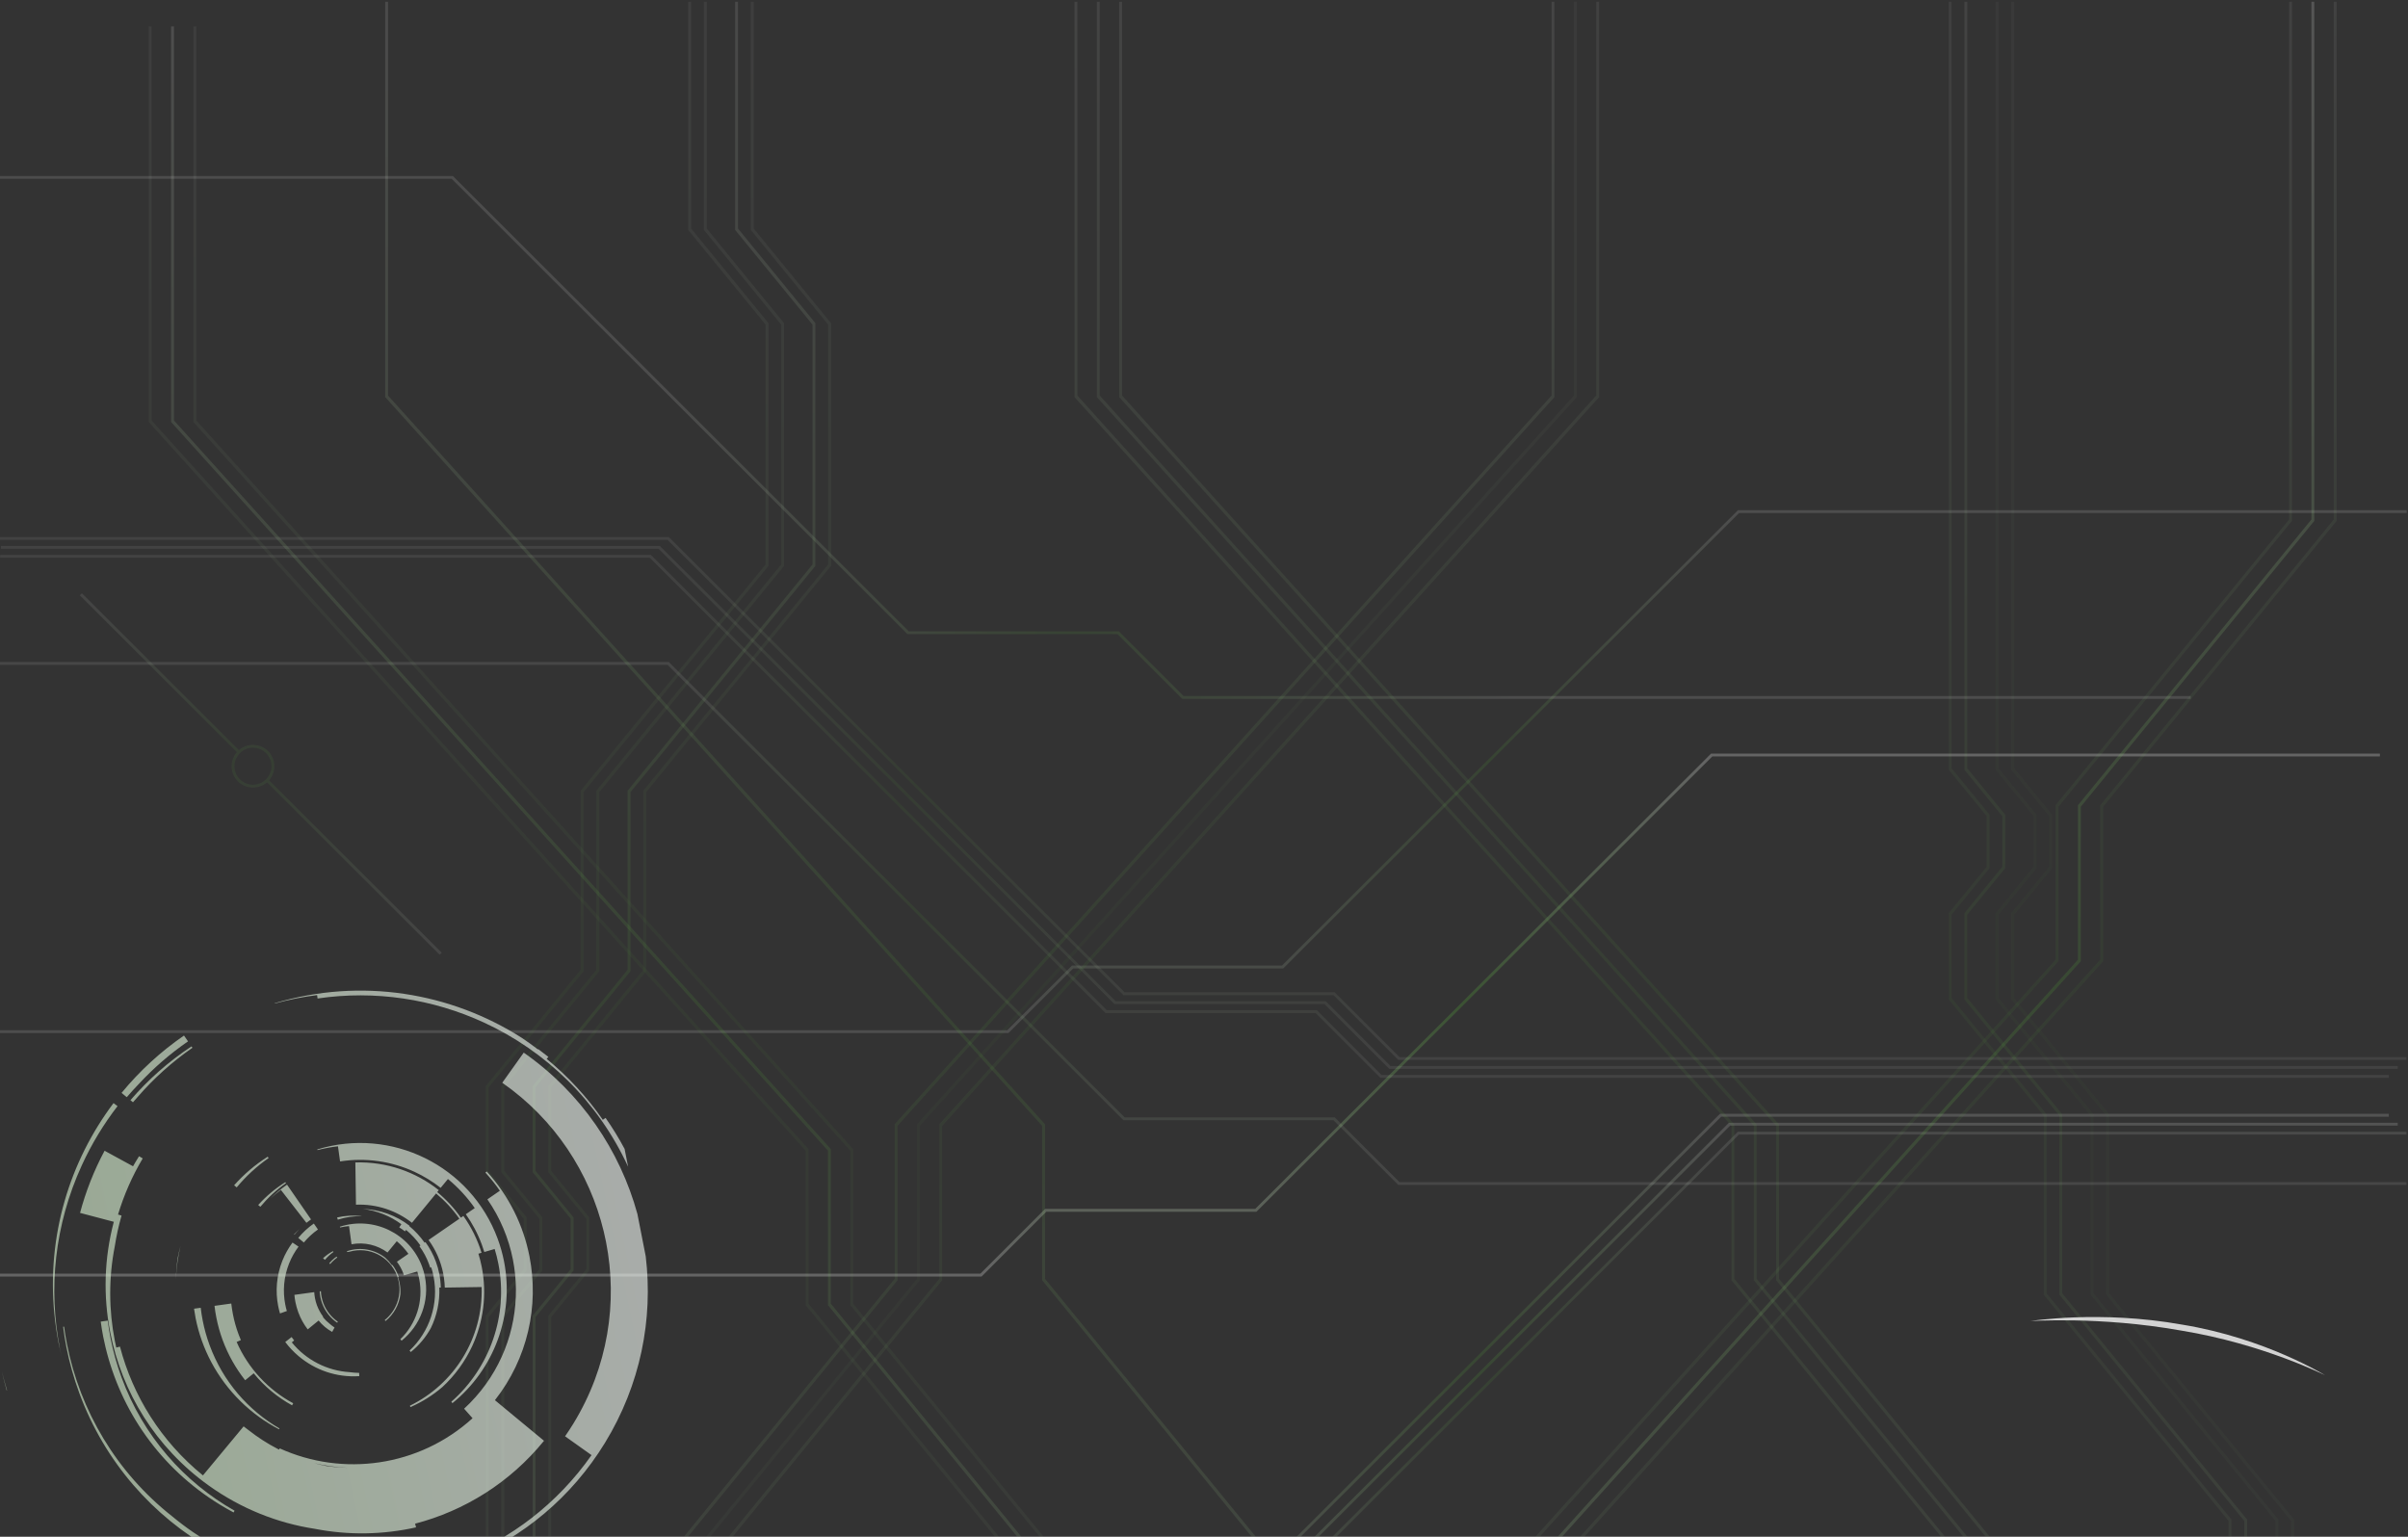 <svg width="1327" height="847" viewBox="0 0 1327 847" fill="none" xmlns="http://www.w3.org/2000/svg">
<rect x="0" y="0" width="1327" height="847" fill="#333333" stroke="none"/>
<g clip-path="url(#clip0_2_23)">
<g opacity="0.26">
<path opacity="0.41" d="M1326.28 623.756L958.021 623.756L957.708 623.756L957.484 623.98L706.276 874.964L706.814 874.74L591.064 874.74L590.751 874.74L590.527 874.964L554.826 910.62L555.363 910.396L6.09666e-05 910.396L6.10352e-05 911.964L555.363 911.964L555.721 911.964L555.945 911.74L591.647 876.084L591.064 876.308L706.814 876.308L707.172 876.308L707.396 876.084L958.559 625.1L958.021 625.324L1326.28 625.324L1326.28 623.756Z" fill="url(#paint0_linear_2_23)"/>
<path opacity="0.6" d="M1321.35 618.829L953.094 618.829L952.781 618.829L952.557 619.053L701.349 870.036L701.886 869.812L586.182 869.812L585.823 869.812L585.6 870.036L549.898 905.693L550.436 905.469L6.09666e-05 905.469L6.10352e-05 907.037L550.436 907.037L550.794 907.037L551.018 906.813L586.719 871.156L586.182 871.38L701.886 871.38L702.245 871.38L702.469 871.156L953.676 620.172L953.094 620.396L1321.35 620.396L1321.35 618.829Z" fill="url(#paint1_linear_2_23)"/>
<path opacity="0.6" d="M1316.42 613.901L948.167 613.901L947.853 613.901L947.629 614.125L696.421 865.109L696.959 864.885L581.254 864.885L580.896 864.885L580.672 865.109L544.971 900.766L545.508 900.542L6.09666e-05 900.542L6.10352e-05 902.11L545.508 902.11L545.867 902.11L546.091 901.886L581.792 866.229L581.254 866.453L696.959 866.453L697.317 866.453L697.541 866.229L948.749 615.245L948.167 615.514L1316.42 615.514L1316.42 613.901Z" fill="url(#paint2_linear_2_23)"/>
</g>
<g opacity="0.6">
<path opacity="0.41" d="M1311.5 415.371L943.239 415.371L942.926 415.371L942.702 415.595L691.494 666.535L692.031 666.311L576.327 666.311L575.969 666.311L575.745 666.535L540.043 702.236L540.581 702.012L6.09666e-05 702.012L6.10352e-05 703.58L540.581 703.58L540.939 703.58L541.163 703.356L576.865 667.654L576.327 667.878L692.031 667.878L692.39 667.878L692.614 667.654L943.822 416.715L943.239 416.939L1311.5 416.939L1311.5 415.371Z" fill="url(#paint3_linear_2_23)"/>
</g>
<path opacity="0.13" d="M1326.28 281.212L958.021 281.212L957.708 281.212L957.484 281.481L706.276 532.42L706.814 532.196L591.064 532.196L590.751 532.196L590.527 532.42L554.826 568.076L555.363 567.852L6.09666e-05 567.852L6.10352e-05 569.42L555.363 569.42L555.721 569.42L555.945 569.196L591.647 533.54L591.064 533.764L706.814 533.764L707.172 533.764L707.396 533.54L958.559 282.556L958.021 282.78L1326.28 282.78L1326.28 281.212Z" fill="url(#paint4_linear_2_23)"/>
<g opacity="0.18">
<path opacity="0.41" d="M0.09 307.417L358.402 307.417L357.819 307.193L609.027 558.132L609.251 558.356L609.565 558.356L725.314 558.356L724.776 558.132L760.478 593.833L760.702 594.057L761.06 594.057L1316.42 594.057L1316.42 592.489L761.06 592.489L761.597 592.713L725.896 557.012L725.672 556.788L725.314 556.788L609.565 556.788L610.147 557.012L358.939 306.073L358.715 305.849L358.402 305.849L0.09 305.849L0.09 307.417Z" fill="url(#paint5_linear_2_23)"/>
<path opacity="0.41" d="M0.493 302.489L363.329 302.489L362.747 302.265L613.955 553.204L614.179 553.428L614.492 553.428L730.242 553.428L729.704 553.204L765.405 588.905L765.629 589.129L765.943 589.129L1321.35 589.129L1321.35 587.561L765.943 587.561L766.525 587.785L730.824 552.084L730.6 551.86L730.242 551.86L614.492 551.86L615.075 552.084L363.867 301.145L363.643 300.921L363.329 300.921L0.493 300.921L0.493 302.489Z" fill="url(#paint6_linear_2_23)"/>
<path opacity="0.41" d="M4.85057e-05 297.562L368.256 297.562L367.674 297.338L618.882 548.277L619.106 548.545L619.419 548.545L735.169 548.545L734.631 548.277L770.332 583.978L770.556 584.202L770.87 584.202L1326.28 584.202L1326.28 582.634L770.87 582.634L771.452 582.858L735.751 547.202L735.527 546.933L735.169 546.933L619.419 546.933L620.002 547.202L368.794 296.218L368.57 295.994L368.256 295.994L4.84372e-05 295.994L4.85057e-05 297.562Z" fill="url(#paint7_linear_2_23)"/>
</g>
<g opacity="0.6">
<path opacity="0.16" d="M4.85057e-05 366.456L368.256 366.456L367.674 366.232L618.882 617.216L619.106 617.44L619.419 617.44L735.169 617.44L734.631 617.216L770.332 652.872L770.556 653.096L770.87 653.096L1326.28 653.096L1326.28 651.528L770.87 651.528L771.452 651.752L735.751 616.096L735.527 615.872L735.169 615.872L619.419 615.872L620.002 616.096L368.794 365.112L368.57 364.888L368.256 364.888L4.84372e-05 364.888L4.85057e-05 366.456Z" fill="url(#paint8_linear_2_23)"/>
</g>
<g opacity="0.6">
<path opacity="0.2" d="M-119 98.568L249.256 98.568L248.674 98.344L499.882 349.283L500.106 349.507L500.419 349.507L616.168 349.507L615.631 349.283L651.332 384.984L651.556 385.208L651.87 385.208L1207.28 385.208L1207.28 383.64L651.87 383.64L652.452 383.864L616.751 348.163L616.527 347.939L616.168 347.939L500.419 347.939L501.002 348.163L249.794 97.224L249.57 97L249.256 97L-119 97L-119 98.568Z" fill="url(#paint9_linear_2_23)"/>
</g>
<g opacity="0.77">
<path opacity="0.15" d="M704.53 1148.61L704.53 862.735L704.53 862.332L704.306 862.018L575.656 704.565L575.88 705.237L575.88 620.082L575.88 619.679L575.611 619.366L213.581 217.738L213.85 218.454L213.85 0.842L212.282 0.842L212.282 218.454L212.282 218.857L212.551 219.171L574.536 620.799L574.312 620.082L574.312 705.237L574.312 705.64L574.536 705.909L703.186 863.407L702.962 862.735L702.962 1148.61L704.53 1148.61Z" fill="url(#paint10_linear_2_23)"/>
</g>
<g opacity="0.2">
<path opacity="0.41" d="M1109.02 1148.61L1109.02 862.735L1109.02 862.332L1108.8 862.018L980.15 704.565L980.374 705.237L980.374 620.082L980.374 619.679L980.105 619.366L618.12 217.738L618.344 218.454L618.344 0.842L616.776 0.842L616.776 218.454L616.776 218.857L617.045 219.171L979.03 620.799L978.806 620.082L978.806 705.237L978.806 705.64L979.03 705.909L1107.68 863.407L1107.46 862.735L1107.46 1148.61L1109.02 1148.61Z" fill="url(#paint11_linear_2_23)"/>
<path opacity="0.41" d="M1096.71 1148.61L1096.71 862.735L1096.71 862.332L1096.48 862.018L967.831 704.565L968.055 705.237L968.055 620.082L968.055 619.679L967.786 619.366L605.801 217.738L606.025 218.454L606.025 0.842L604.458 0.842L604.458 218.454L604.458 218.857L604.726 219.171L966.711 620.799L966.487 620.082L966.487 705.237L966.487 705.64L966.711 705.909L1095.36 863.407L1095.14 862.735L1095.14 1148.61L1096.71 1148.61Z" fill="url(#paint12_linear_2_23)"/>
<path opacity="0.41" d="M1084.43 1148.61L1084.43 862.735L1084.43 862.332L1084.16 862.018L955.513 704.565L955.737 705.237L955.737 620.082L955.737 619.679L955.468 619.366L593.483 217.738L593.752 218.454L593.752 0.842L592.139 0.842L592.139 218.454L592.139 218.857L592.408 219.171L954.437 620.799L954.169 620.082L954.169 705.237L954.169 705.64L954.393 705.909L1083.09 863.407L1082.82 862.735L1082.82 1148.61L1084.43 1148.61Z" fill="url(#paint13_linear_2_23)"/>
</g>
<g opacity="0.17">
<path opacity="0.41" d="M1286.1 0.842L1286.1 286.721L1286.32 286.049L1157.67 443.547L1157.45 443.816L1157.45 444.219L1157.45 529.373L1157.67 528.657L795.686 930.285L795.417 930.554L795.417 931.002L795.417 1148.61L796.985 1148.61L796.985 931.002L796.761 931.718L1158.75 530.09L1159.01 529.777L1159.01 529.373L1159.01 444.219L1158.79 444.891L1287.44 287.393L1287.66 287.124L1287.66 286.721L1287.66 0.842L1286.1 0.842Z" fill="url(#paint14_linear_2_23)"/>
<path d="M1273.78 0.842L1273.78 286.721L1274 286.049L1145.35 443.547L1145.13 443.816L1145.13 444.219L1145.13 529.373L1145.4 528.657L783.368 930.285L783.099 930.554L783.099 931.002L783.099 1148.61L784.712 1148.61L784.712 931.002L784.443 931.718L1146.43 530.09L1146.7 529.777L1146.7 529.373L1146.7 444.219L1146.47 444.891L1275.12 287.393L1275.35 287.124L1275.35 286.721L1275.35 0.842L1273.78 0.842Z" fill="url(#paint15_linear_2_23)"/>
<path opacity="0.41" d="M1261.46 0.842L1261.46 286.721L1261.73 286.049L1133.03 443.547L1132.81 443.816L1132.81 444.219L1132.81 529.373L1133.08 528.657L771.049 930.285L770.78 930.554L770.78 931.002L770.78 1148.61L772.393 1148.61L772.393 931.002L772.124 931.718L1134.11 530.09L1134.38 529.777L1134.38 529.373L1134.38 444.219L1134.15 444.891L1262.8 287.393L1263.07 287.124L1263.07 286.721L1263.07 0.842L1261.46 0.842Z" fill="url(#paint16_linear_2_23)"/>
</g>
<g opacity="0.13">
<path opacity="0.41" d="M597.291 1162.32L597.291 876.442L597.515 877.114L468.82 719.616L468.596 719.347L468.596 718.944L468.596 633.79L468.865 634.507L106.835 232.878L106.611 232.565L106.611 232.162L106.611 14.55L108.179 14.55L108.179 232.162L107.91 231.445L469.895 633.073L470.164 633.387L470.164 633.79L470.164 718.944L469.94 718.272L598.635 875.725L598.859 876.039L598.859 876.442L598.859 1162.32L597.291 1162.32Z" fill="url(#paint17_linear_2_23)"/>
<path d="M584.972 1162.32L584.972 876.442L585.196 877.114L456.502 719.616L456.278 719.347L456.278 718.944L456.278 633.79L456.546 634.507L94.561 232.878L94.293 232.565L94.293 232.162L94.293 14.55L95.861 14.55L95.861 232.162L95.592 231.445L457.622 633.073L457.846 633.387L457.846 633.79L457.846 718.944L457.622 718.272L586.316 875.725L586.54 876.039L586.54 876.442L586.54 1162.32L584.972 1162.32Z" fill="url(#paint18_linear_2_23)"/>
<path opacity="0.41" d="M572.654 1162.32L572.654 876.442L572.878 877.114L444.183 719.616L443.959 719.347L443.959 718.944L443.959 633.79L444.228 634.507L82.243 232.878L81.974 232.565L81.974 232.162L81.974 14.55L83.542 14.55L83.542 232.162L83.273 231.445L445.303 633.073L445.572 633.387L445.572 633.79L445.572 718.944L445.303 718.272L573.998 875.725L574.222 876.039L574.222 876.442L574.222 1162.32L572.654 1162.32Z" fill="url(#paint19_linear_2_23)"/>
</g>
<g opacity="0.09">
<path d="M365.927 1148.61L365.927 862.735L365.703 863.407L494.398 705.909L494.622 705.64L494.622 705.237L494.622 620.082L494.353 620.799L856.338 219.171L856.607 218.857L856.607 218.454L856.607 0.842L855.039 0.842L855.039 218.454L855.308 217.738L493.278 619.366L493.054 619.679L493.054 620.082L493.054 705.237L493.278 704.565L364.584 862.018L364.36 862.332L364.36 862.735L364.36 1148.61L365.927 1148.61Z" fill="url(#paint20_linear_2_23)"/>
<path opacity="0.41" d="M378.246 1148.61L378.246 862.735L378.022 863.407L506.672 705.909L506.941 705.64L506.941 705.237L506.941 620.082L506.672 620.799L868.657 219.171L868.926 218.857L868.926 218.454L868.926 0.842L867.358 0.842L867.358 218.454L867.627 217.738L505.597 619.366L505.328 619.679L505.328 620.082L505.328 705.237L505.597 704.565L376.902 862.018L376.678 862.332L376.678 862.735L376.678 1148.61L378.246 1148.61Z" fill="url(#paint21_linear_2_23)"/>
<path opacity="0.77" d="M390.564 1148.61L390.564 862.735L390.34 863.407L518.99 705.909L519.214 705.64L519.214 705.237L519.214 620.082L518.99 620.799L880.975 219.171L881.244 218.857L881.244 218.454L881.244 0.842L879.676 0.842L879.676 218.454L879.9 217.738L517.915 619.366L517.647 619.679L517.647 620.082L517.647 705.237L517.871 704.565L389.221 862.018L388.997 862.332L388.997 862.735L388.997 1148.61L390.564 1148.61Z" fill="url(#paint22_linear_2_23)"/>
</g>
<g opacity="0.14">
<path opacity="0.41" d="M277.861 1148.61L277.861 725.574L277.637 726.246L298.601 700.623L298.825 700.354L298.825 699.951L298.825 671.327L298.825 670.924L298.601 670.656L277.637 645.033L277.861 645.705L277.861 598.984L277.637 599.656L330.002 535.645L330.226 535.331L330.226 534.928L330.226 436.246L330.002 436.918L431.865 312.209L432.089 311.941L432.089 311.537L432.089 178.542L432.089 178.139L431.865 177.826L389.22 125.685L389.489 126.357L389.489 0.842L387.876 0.842L387.876 126.357L387.876 126.76L388.145 127.029L430.745 179.214L430.521 178.542L430.521 311.537L430.745 310.821L328.882 435.529L328.658 435.842L328.658 436.246L328.658 534.928L328.882 534.256L276.517 598.312L276.293 598.581L276.293 598.984L276.293 645.705L276.293 646.108L276.517 646.377L297.481 671.999L297.257 671.327L297.257 699.951L297.481 699.279L276.517 724.902L276.293 725.171L276.293 725.574L276.293 1148.61L277.861 1148.61Z" fill="url(#paint23_linear_2_23)"/>
<path opacity="0.41" d="M269.261 1148.61L269.261 725.574L269.037 726.246L289.956 700.623L290.18 700.354L290.18 699.951L290.18 671.327L290.18 670.924L289.956 670.656L269.037 645.033L269.261 645.705L269.261 598.984L269.037 599.656L321.357 535.645L321.581 535.331L321.581 534.928L321.581 436.246L321.357 436.918L423.264 312.209L423.488 311.941L423.488 311.537L423.488 178.542L423.488 178.139L423.264 177.826L380.62 125.685L380.844 126.357L380.844 0.842L379.276 0.842L379.276 126.357L379.276 126.76L379.5 127.029L422.145 179.214L421.921 178.542L421.921 311.537L422.145 310.821L320.237 435.529L320.013 435.842L320.013 436.246L320.013 534.928L320.237 534.256L267.917 598.312L267.693 598.581L267.693 598.984L267.693 645.705L267.693 646.108L267.917 646.377L288.836 671.999L288.612 671.327L288.612 699.951L288.836 699.279L267.917 724.902L267.693 725.171L267.693 725.574L267.693 1148.61L269.261 1148.61Z" fill="url(#paint24_linear_2_23)"/>
<path opacity="0.77" d="M295.107 1148.61L295.107 725.574L294.883 726.246L315.802 700.623L316.071 700.354L316.071 699.951L316.071 671.327L316.071 670.924L315.802 670.656L294.883 645.033L295.107 645.705L295.107 598.984L294.883 599.656L347.203 535.645L347.472 535.331L347.472 534.928L347.472 436.246L347.203 436.918L449.111 312.209L449.335 311.941L449.335 311.537L449.335 178.542L449.335 178.139L449.111 177.826L406.467 125.685L406.69 126.357L406.69 0.842L405.123 0.842L405.123 126.357L405.123 126.76L405.347 127.029L447.991 179.214L447.767 178.542L447.767 311.537L447.991 310.821L346.083 435.529L345.859 435.842L345.859 436.246L345.859 534.928L346.083 534.256L293.763 598.312L293.539 598.581L293.539 598.984L293.539 645.705L293.539 646.108L293.763 646.377L314.727 671.999L314.458 671.327L314.458 699.951L314.727 699.279L293.763 724.902L293.539 725.171L293.539 725.574L293.539 1148.61L295.107 1148.61Z" fill="url(#paint25_linear_2_23)"/>
<path opacity="0.41" d="M303.752 1148.61L303.752 725.574L303.484 726.246L324.447 700.623L324.671 700.354L324.671 699.951L324.671 671.327L324.671 670.924L324.447 670.656L303.484 645.033L303.752 645.705L303.752 598.984L303.484 599.656L355.848 535.645L356.072 535.331L356.072 534.928L356.072 436.246L355.848 436.918L457.711 312.209L457.98 311.941L457.98 311.537L457.98 178.542L457.98 178.139L457.711 177.826L415.112 125.685L415.336 126.357L415.336 0.842L413.768 0.842L413.768 126.357L413.768 126.76L413.992 127.029L456.636 179.214L456.367 178.542L456.367 311.537L456.636 310.821L354.728 435.529L354.505 435.842L354.505 436.246L354.505 534.928L354.729 534.256L302.408 598.312L302.184 598.581L302.184 598.984L302.184 645.705L302.184 646.108L302.408 646.377L323.328 671.999L323.104 671.327L323.104 699.951L323.328 699.279L302.408 724.902L302.184 725.171L302.184 725.574L302.184 1148.61L303.752 1148.61Z" fill="url(#paint26_linear_2_23)"/>
</g>
<g opacity="0.08">
<path opacity="0.77" d="M1073.9 0.842L1073.9 423.837L1073.9 424.241L1074.13 424.554L1095.09 450.177L1094.82 449.46L1094.82 478.128L1095.09 477.412L1074.13 503.034L1073.9 503.348L1073.9 503.751L1073.9 550.472L1073.9 550.83L1074.13 551.144L1126.49 615.2L1126.27 614.528L1126.27 713.21L1126.27 713.614L1126.49 713.882L1228.36 838.59L1228.13 837.919L1228.13 970.914L1228.36 970.242L1185.71 1022.43L1185.49 1022.7L1185.49 1023.1L1185.49 1148.61L1187.1 1148.61L1187.1 1023.1L1186.83 1023.77L1229.48 971.585L1229.7 971.317L1229.7 970.914L1229.7 837.919L1229.7 837.515L1229.48 837.247L1127.57 712.538L1127.84 713.21L1127.84 614.528L1127.84 614.125L1127.57 613.811L1075.25 549.755L1075.47 550.472L1075.47 503.751L1075.25 504.423L1096.21 478.8L1096.44 478.532L1096.44 478.128L1096.44 449.46L1096.44 449.102L1096.21 448.788L1075.25 423.166L1075.47 423.837L1075.47 0.842L1073.9 0.842Z" fill="url(#paint27_linear_2_23)"/>
<path d="M1082.55 0.842L1082.55 423.837L1082.55 424.241L1082.77 424.554L1103.69 450.177L1103.47 449.46L1103.47 478.128L1103.69 477.412L1082.77 503.034L1082.55 503.348L1082.55 503.751L1082.55 550.472L1082.55 550.83L1082.77 551.144L1135.09 615.2L1134.87 614.528L1134.87 713.21L1134.87 713.614L1135.09 713.882L1237 838.59L1236.78 837.919L1236.78 970.914L1237 970.242L1194.36 1022.43L1194.13 1022.7L1194.13 1023.1L1194.13 1148.61L1195.7 1148.61L1195.7 1023.1L1195.48 1023.77L1238.12 971.585L1238.35 971.317L1238.35 970.914L1238.35 837.919L1238.35 837.515L1238.12 837.247L1136.21 712.538L1136.44 713.21L1136.44 614.528L1136.44 614.125L1136.21 613.811L1083.89 549.755L1084.12 550.472L1084.12 503.751L1083.89 504.423L1104.81 478.8L1105.04 478.532L1105.04 478.128L1105.04 449.46L1105.04 449.102L1104.81 448.788L1083.89 423.166L1084.12 423.837L1084.12 0.842L1082.55 0.842Z" fill="url(#paint28_linear_2_23)"/>
<path opacity="0.41" d="M1099.75 0.842L1099.75 423.837L1099.75 424.241L1100.02 424.554L1120.94 450.177L1120.72 449.46L1120.72 478.128L1120.94 477.412L1100.02 503.034L1099.75 503.348L1099.75 503.751L1099.75 550.472L1099.75 550.83L1100.02 551.144L1152.34 615.2L1152.12 614.528L1152.12 713.21L1152.12 713.614L1152.34 713.882L1254.25 838.59L1253.98 837.919L1253.98 970.914L1254.25 970.242L1211.6 1022.43L1211.38 1022.7L1211.38 1023.1L1211.38 1148.61L1212.95 1148.61L1212.95 1023.1L1212.72 1023.77L1255.32 971.585L1255.55 971.317L1255.55 970.914L1255.55 837.919L1255.55 837.515L1255.32 837.247L1153.46 712.538L1153.68 713.21L1153.68 614.528L1153.68 614.125L1153.46 613.811L1101.1 549.755L1101.36 550.472L1101.36 503.751L1101.1 504.423L1122.06 478.8L1122.28 478.532L1122.28 478.128L1122.28 449.46L1122.28 449.102L1122.06 448.788L1101.1 423.166L1101.36 423.837L1101.36 0.842L1099.75 0.842Z" fill="url(#paint29_linear_2_23)"/>
<path opacity="0.41" d="M1108.4 0.842L1108.4 423.837L1108.4 424.241L1108.62 424.554L1129.54 450.177L1129.32 449.46L1129.32 478.128L1129.54 477.412L1108.62 503.034L1108.4 503.348L1108.4 503.751L1108.4 550.472L1108.4 550.83L1108.62 551.144L1160.94 615.2L1160.72 614.528L1160.72 713.21L1160.72 713.614L1160.94 713.882L1262.85 838.59L1262.62 837.919L1262.62 970.914L1262.85 970.242L1220.2 1022.43L1219.98 1022.7L1219.98 1023.1L1219.98 1148.61L1221.55 1148.61L1221.55 1023.1L1221.32 1023.77L1263.97 971.585L1264.19 971.317L1264.19 970.914L1264.19 837.919L1264.19 837.515L1263.97 837.247L1162.06 712.538L1162.28 713.21L1162.28 614.528L1162.28 614.125L1162.06 613.811L1109.74 549.755L1109.96 550.472L1109.96 503.751L1109.74 504.423L1130.66 478.8L1130.88 478.532L1130.88 478.128L1130.88 449.46L1130.88 449.102L1130.66 448.788L1109.74 423.166L1109.96 423.837L1109.96 0.842L1108.4 0.842Z" fill="url(#paint30_linear_2_23)"/>
</g>
<path opacity="0.09" d="M243.425 525.126L148.282 430.072C152.313 425.459 152.179 418.426 147.744 413.991C143.354 409.601 136.277 409.422 131.663 413.454L45.12 327L44 328.12L130.543 414.573C126.512 419.187 126.646 426.22 131.081 430.655C135.47 435.045 142.548 435.224 147.162 431.192L242.306 526.246L243.425 525.126ZM132.2 429.535C128.214 425.548 128.214 419.098 132.2 415.111C136.187 411.124 142.638 411.124 146.624 415.111C150.611 419.098 150.611 425.548 146.624 429.535C142.638 433.522 136.142 433.522 132.2 429.535Z" fill="url(#paint31_linear_2_23)"/>
<g opacity="0.92">
<g opacity="0.92">
<path opacity="0.92" d="M1119.01 728.037C1118.83 728.306 1156.6 721.901 1202.55 730.098C1248.78 737.668 1281.48 758.184 1281.26 757.96C1281.3 758.095 1247.48 740.804 1201.97 733.368C1156.69 725.305 1118.97 728.306 1119.01 728.037Z" fill="white"/>
</g>
</g>
<path opacity="0.61" d="M157.227 651.59C151.615 655.128 146.598 659.369 142.285 664.169L143.476 665.144C147.536 660.253 152.265 655.849 157.606 652.132L157.227 651.59ZM225.677 675.593C218.35 669.944 209.345 666.641 199.979 666.335C203.715 666.786 207.468 667.706 211.132 669.168C214.795 670.63 218.152 672.525 221.184 674.763L220.011 676.495C221.093 677.163 222.14 677.903 223.151 678.679L223.782 677.903C226.76 680.375 229.431 683.245 231.705 686.493L231.145 686.872C233.311 689.832 235.098 693.134 236.415 696.744C236.649 697.393 236.884 698.061 237.083 698.711L237.66 698.548C238.183 700.191 238.598 701.833 238.923 703.493C241.919 718.671 236.668 734.119 225.713 744.387L226.381 745.199C230.947 741.518 234.682 737.006 237.443 731.971C240.71 725.24 242.406 717.642 242.099 709.683L242.912 709.665C242.857 707.175 242.587 704.666 242.099 702.176C241.648 699.884 241.017 697.61 240.187 695.354C238.743 691.438 236.794 687.828 234.448 684.598L233.979 684.923C231.542 681.476 228.709 678.408 225.533 675.773L225.677 675.593ZM228.745 839.819C255.869 832.727 280.971 817.279 299.794 794.124L272.742 771.746C290.807 748.809 297.141 719.699 291.781 692.448C288.443 675.484 280.592 659.26 268.231 645.671L267.509 646.321C270.36 649.443 273.031 652.781 275.467 656.301L268.592 661.047C275.648 671.207 280.34 682.541 282.65 694.253C283.696 699.631 284.256 705.081 284.31 710.531C284.526 733.18 276.117 755.865 258.991 773.316C257.926 774.381 256.861 775.428 255.761 776.439L260.417 781.69C230.911 808.49 188.881 814.102 154.141 798.311L153.817 798.997C153.528 798.853 153.239 798.708 152.95 798.564C147.266 795.604 141.978 792.193 137.124 788.368C136.149 787.664 135.193 786.942 134.254 786.184L111.841 813.2C88.687 794.395 73.204 769.328 66.111 742.222L64.072 742.727C63.801 741.5 63.549 740.291 63.296 739.064C59.958 722.099 59.831 704.414 63.242 686.998C64.126 681.296 65.371 675.611 66.978 669.998L65.046 669.421C68.277 658.719 72.806 648.324 78.653 638.488L76.632 637.279C75.477 639.102 74.376 640.961 73.312 642.82L57.63 634.265C51.746 645.238 47.253 656.734 44.113 668.518L62.718 673.427C57.377 693.549 56.817 714.466 60.77 734.516C67.212 767.289 85.674 797.752 114.981 818.758C132.973 831.644 153.041 839.512 173.505 842.652C192.201 846.298 211.186 845.901 229.287 841.84L228.745 839.819ZM179.93 808.039C177.692 807.587 175.436 807.082 173.198 806.469C179.226 807.894 185.344 808.742 191.516 808.995C187.636 808.905 183.774 808.58 179.93 808.039ZM171.394 672.11L158.166 652.944C154.863 655.254 151.795 657.817 148.98 660.596C150.839 658.899 152.788 657.311 154.791 655.849L168.867 673.987C169.679 673.337 170.528 672.705 171.394 672.11ZM160.963 774.58L161.577 773.443C147.861 766.044 136.781 754.205 130.41 739.659L132.738 738.63C132.269 737.548 131.836 736.429 131.421 735.31C130.086 731.718 129.075 728.073 128.371 724.428C127.974 722.442 127.685 720.457 127.451 718.472L118.211 719.753C118.464 721.901 118.789 724.067 119.222 726.214C120.034 730.347 121.171 734.462 122.669 738.54C125.7 746.77 129.941 754.223 135.103 760.756L139.813 756.93C145.714 764.203 152.932 770.176 160.963 774.58ZM167.442 684.833C169.679 682.144 172.296 679.725 175.22 677.668L172.946 674.384C169.697 676.657 166.828 679.328 164.356 682.306L167.442 684.833ZM45.123 642.206C50.537 630.403 57.16 619.521 64.776 609.668L62.556 608.007C38.356 640.203 25.724 681.061 29.964 724.301C30.506 729.733 31.282 735.075 32.31 740.309C32.816 742.853 33.375 745.362 33.971 747.852C33.646 746.409 33.339 744.947 33.05 743.485C26.572 710.459 30 675.214 45.123 642.206ZM175.003 550.348C206.801 545.655 238.598 550.636 266.715 563.612C300.822 579.367 329.498 606.87 346.137 643.072L344.206 633.255C341.03 627.299 337.529 621.597 333.721 616.164L332.205 617.211C323.398 604.488 312.949 593.245 301.273 583.644L302.194 582.525C300.353 581.045 298.494 579.62 296.599 578.23L296.455 578.428C293.64 576.263 290.734 574.169 287.757 572.166C248.452 546.991 198.933 538.707 151.398 552.928L151.453 553.109C159.194 550.979 166.972 549.445 174.75 548.471L175.003 550.348ZM162.244 680.538C163.147 679.455 164.085 678.426 165.078 677.433C164.031 678.372 163.02 679.346 162.046 680.375L162.244 680.538ZM1 755.811C1.794 759.348 2.696 762.849 3.689 766.332L3.869 766.278C2.823 762.831 1.848 759.348 1 755.811ZM105.525 576.75C92.82 585.142 81.541 595.158 71.886 606.401L73.276 607.538C74.178 606.491 75.08 605.463 76.001 604.452C84.753 594.364 94.823 585.286 106.048 577.508L105.525 576.75ZM58.171 742.655C66.581 777.539 88.218 809.139 121.279 829.37C123.733 830.868 126.224 832.294 128.732 833.629L129.256 832.655C101.464 816.882 78.924 791.616 67.014 759.294C64.379 752.147 62.376 744.947 60.95 737.71C60.3 734.444 59.777 731.159 59.38 727.893L55.5 728.434C55.879 731.267 56.348 734.065 56.89 736.862C57.287 738.793 57.702 740.724 58.171 742.655ZM94.913 835.795C64.018 811.449 44.113 777.413 36.894 740.778C36.263 737.602 35.739 734.407 35.306 731.213L34.783 731.285C35.252 735.021 35.847 738.757 36.587 742.492C38.266 750.992 40.63 759.475 43.716 767.866C57.774 806.035 84.501 835.885 117.363 854.437L118.626 852.127C110.289 847.399 102.33 841.949 94.913 835.795ZM103.612 573.971L101.392 570.759C88.489 579.656 76.921 590.303 67.032 602.322C67.014 602.341 66.996 602.359 66.978 602.377L69.865 604.741C71.994 602.25 74.196 599.832 76.488 597.468C84.555 588.751 93.632 580.865 103.612 573.971ZM226.183 775.554C232.625 772.739 238.526 769.003 243.76 764.528C250.726 758.103 256.284 750.415 260.218 741.951C266.372 728.596 268.447 713.401 265.488 698.332C265 695.877 264.387 693.441 263.647 691.005L265.361 690.499C263.105 683.118 259.695 676.279 255.346 670.197L253.974 671.153C250.256 665.811 245.853 661.083 240.944 657.041L241.811 655.976C229.16 645.924 213.063 640.185 195.829 640.708L196.171 663.989C207.739 663.537 218.495 667.291 227.031 673.969L240.313 657.817C245.149 661.805 249.48 666.461 253.162 671.731L236.18 683.443C240.096 688.821 242.894 695.083 244.247 701.941C244.572 703.638 244.824 705.37 244.969 707.139C245.041 707.987 245.095 708.835 245.113 709.683L265.415 709.376C266.282 737.674 250.166 762.939 225.876 774.796L226.183 775.554ZM132.666 772.45C139.073 778.73 146.201 783.838 153.762 787.79L154.015 787.321C136.835 777.341 122.921 761.55 115.522 741.464C113.862 736.97 112.599 732.44 111.714 727.893C111.245 725.546 110.884 723.182 110.614 720.818L106.932 721.323C107.167 723.038 107.456 724.752 107.78 726.449C111.137 743.359 119.42 759.456 132.666 772.45ZM96.934 705.009C97.205 698.873 98.053 692.755 99.479 686.728C98.865 688.965 98.36 691.185 97.909 693.441C97.368 697.303 97.043 701.165 96.934 705.009ZM153.293 719.826C153.564 721.215 153.907 722.587 154.304 723.94L158.076 722.605C157.733 721.432 157.444 720.259 157.209 719.05C155.766 711.704 156.343 703.872 159.321 696.383C160.674 692.99 162.443 689.886 164.518 687.107L161.198 684.869C158.96 687.901 157.065 691.239 155.603 694.903C152.337 703.15 151.705 711.759 153.293 719.826ZM333.342 795.334C352.976 763.282 360.014 727.062 355.846 692.448L351.262 669.096C341.661 634.121 320.276 602.322 288.623 580.179L276.785 596.782C305.785 617.013 324.932 646.483 332.71 678.769C333.161 680.682 333.595 682.613 333.974 684.544C340.506 717.822 335.074 753.465 315.963 784.668C314.502 787.05 312.968 789.378 311.398 791.652L325.979 802.029C288.425 855.61 223.097 879.793 161.685 866.98L161.414 868.153C226.543 882.716 296.527 855.394 333.342 795.334ZM147.518 637.55C140.553 641.971 134.363 647.295 129.021 653.287L130.447 654.46C135.482 648.378 141.383 642.91 148.024 638.29L147.518 637.55ZM185.777 671.027L186.138 672.254C190.613 670.81 195.161 670.197 199.636 670.341C194.944 669.727 190.27 669.998 185.777 671.027ZM249.336 773.371C272.237 754.836 283.57 724.77 277.759 695.228C276.947 691.077 275.792 686.926 274.276 682.811C259.388 642.405 215.571 621.055 174.859 633.526L174.967 633.904C178.721 632.93 182.474 632.244 186.246 631.811L187.401 640.149C201.621 637.911 215.86 640.076 228.438 645.888C233.545 648.252 238.382 651.211 242.839 654.713L246.846 649.84C252.404 654.424 257.403 659.784 261.626 665.865L256.699 669.258C260.29 674.311 263.286 679.924 265.542 686.042C266.029 687.377 266.48 688.713 266.895 690.066L272.598 688.406C273.428 691.113 274.114 693.82 274.637 696.545C280.231 725.005 269.927 753.952 248.722 772.595L249.336 773.371ZM179.082 694.379C180.453 692.755 182.023 691.312 183.774 690.048L183.467 689.615C181.446 690.68 179.623 691.997 178.017 693.513L179.082 694.379ZM192.689 756.298C180.309 755.54 168.651 749.603 160.801 739.876L162.1 738.811C161.613 738.197 161.143 737.584 160.692 736.952L157.191 739.677C159.339 742.547 161.811 745.163 164.554 747.473C173.595 755.089 185.344 759.312 197.976 758.5L197.94 756.713C196.171 756.677 194.421 756.533 192.689 756.298ZM181.951 696.726C183.088 695.354 184.405 694.145 185.885 693.08L185.596 692.665C185.271 692.827 184.965 692.99 184.658 693.17C183.467 694.109 182.402 695.156 181.428 696.292L181.951 696.726ZM213.55 690.337L218.657 684.129C221.057 686.132 223.205 688.46 225.064 691.077L218.729 695.444C220.191 697.375 221.4 699.559 222.285 701.941C222.411 702.266 222.519 702.609 222.627 702.934L229.936 700.822C230.387 702.23 230.766 703.638 231.037 705.063C233.437 717.299 229.323 729.733 220.624 738.125L221.31 738.955C231.669 730.618 236.794 717.046 234.177 703.71C233.816 701.833 233.293 699.974 232.607 698.133C225.84 679.762 205.772 670.143 187.293 676.134L187.419 676.549C189.061 676.188 190.703 675.936 192.346 675.791L193.717 685.807C200.791 684.454 207.974 686.222 213.55 690.337ZM218.82 703.222C219.217 704.305 219.523 705.424 219.74 706.525C221.31 714.502 218.224 722.623 212.016 727.604L212.431 728.127C217.015 724.464 219.939 719.14 220.642 713.383C220.751 711.326 220.624 709.214 220.209 707.139C219.993 706.056 219.704 704.973 219.343 703.908L219.704 703.8C219.614 703.529 219.523 703.277 219.433 703.024C218.639 700.876 217.556 698.927 216.239 697.195L216.004 697.357C214.886 695.805 213.622 694.398 212.233 693.152C206.458 688.659 198.59 687.089 191.191 689.633L191.317 690.084C191.768 689.994 192.219 689.94 192.67 689.886C203.444 686.854 214.849 692.557 218.82 703.222ZM164.356 723.236C165.637 726.738 167.424 729.914 169.571 732.729L175.581 727.838C177.656 730.419 180.218 732.549 183.052 734.119L184.369 731.7C183.413 731.069 182.492 730.365 181.626 729.589C180.255 728.524 179.009 727.297 177.909 725.925L178.107 725.763C176.699 723.868 175.526 721.757 174.66 719.429C174.191 718.165 173.848 716.884 173.595 715.603C173.379 714.466 173.235 713.329 173.162 712.192L162.244 713.69C162.353 715.025 162.533 716.361 162.804 717.696C163.183 719.555 163.688 721.396 164.356 723.236ZM177.223 714.863C177.006 713.798 176.88 712.733 176.844 711.686L176.176 711.777C176.23 712.823 176.357 713.888 176.555 714.953C176.79 716.108 177.096 717.263 177.53 718.4C179.19 722.894 182.149 726.539 185.831 729.066L186.156 728.47C182.619 726.034 179.767 722.496 178.143 718.165C177.746 717.064 177.439 715.964 177.223 714.863Z" fill="url(#paint32_linear_2_23)"/>
</g>
<defs>
<linearGradient id="paint0_linear_2_23" x1="663.117" y1="911.96" x2="663.117" y2="623.756" gradientUnits="userSpaceOnUse">
<stop stop-color="white"/>
<stop offset="0.525" stop-color="#57B536"/>
<stop offset="1" stop-color="white"/>
</linearGradient>
<linearGradient id="paint1_linear_2_23" x1="660.654" y1="907.033" x2="660.654" y2="618.828" gradientUnits="userSpaceOnUse">
<stop stop-color="white"/>
<stop offset="0.525" stop-color="#57B536"/>
<stop offset="1" stop-color="white"/>
</linearGradient>
<linearGradient id="paint2_linear_2_23" x1="658.19" y1="902.106" x2="658.19" y2="613.901" gradientUnits="userSpaceOnUse">
<stop stop-color="white"/>
<stop offset="0.525" stop-color="#57B536"/>
<stop offset="1" stop-color="white"/>
</linearGradient>
<linearGradient id="paint3_linear_2_23" x1="655.726" y1="703.576" x2="655.726" y2="415.371" gradientUnits="userSpaceOnUse">
<stop stop-color="white"/>
<stop offset="0.525" stop-color="#57B536"/>
<stop offset="1" stop-color="white"/>
</linearGradient>
<linearGradient id="paint4_linear_2_23" x1="663.117" y1="569.416" x2="663.117" y2="281.212" gradientUnits="userSpaceOnUse">
<stop stop-color="white"/>
<stop offset="0.525" stop-color="#57B536"/>
<stop offset="1" stop-color="white"/>
</linearGradient>
<linearGradient id="paint5_linear_2_23" x1="658.235" y1="594.053" x2="658.235" y2="305.849" gradientUnits="userSpaceOnUse">
<stop stop-color="white"/>
<stop offset="0.525" stop-color="#57B536"/>
<stop offset="1" stop-color="white"/>
</linearGradient>
<linearGradient id="paint6_linear_2_23" x1="660.9" y1="589.125" x2="660.9" y2="300.921" gradientUnits="userSpaceOnUse">
<stop stop-color="white"/>
<stop offset="0.525" stop-color="#57B536"/>
<stop offset="1" stop-color="white"/>
</linearGradient>
<linearGradient id="paint7_linear_2_23" x1="663.117" y1="584.198" x2="663.117" y2="295.994" gradientUnits="userSpaceOnUse">
<stop stop-color="white"/>
<stop offset="0.525" stop-color="#57B536"/>
<stop offset="1" stop-color="white"/>
</linearGradient>
<linearGradient id="paint8_linear_2_23" x1="663.117" y1="653.092" x2="663.117" y2="364.888" gradientUnits="userSpaceOnUse">
<stop stop-color="white"/>
<stop offset="0.525" stop-color="#57B536"/>
<stop offset="1" stop-color="white"/>
</linearGradient>
<linearGradient id="paint9_linear_2_23" x1="835" y1="385.204" x2="370" y2="385.204" gradientUnits="userSpaceOnUse">
<stop stop-color="white"/>
<stop offset="0.525" stop-color="#57B536"/>
<stop offset="1" stop-color="white"/>
</linearGradient>
<linearGradient id="paint10_linear_2_23" x1="458.398" y1="1148.6" x2="458.398" y2="0.842" gradientUnits="userSpaceOnUse">
<stop stop-color="white"/>
<stop offset="0.525" stop-color="#57B536"/>
<stop offset="1" stop-color="white"/>
</linearGradient>
<linearGradient id="paint11_linear_2_23" x1="862.892" y1="1148.6" x2="862.892" y2="0.842" gradientUnits="userSpaceOnUse">
<stop stop-color="white"/>
<stop offset="0.525" stop-color="#57B536"/>
<stop offset="1" stop-color="white"/>
</linearGradient>
<linearGradient id="paint12_linear_2_23" x1="850.573" y1="1148.6" x2="850.573" y2="0.842" gradientUnits="userSpaceOnUse">
<stop stop-color="white"/>
<stop offset="0.525" stop-color="#57B536"/>
<stop offset="1" stop-color="white"/>
</linearGradient>
<linearGradient id="paint13_linear_2_23" x1="838.277" y1="1148.6" x2="838.277" y2="0.842" gradientUnits="userSpaceOnUse">
<stop stop-color="white"/>
<stop offset="0.525" stop-color="#57B536"/>
<stop offset="1" stop-color="white"/>
</linearGradient>
<linearGradient id="paint14_linear_2_23" x1="1041.53" y1="1148.6" x2="1041.53" y2="0.842" gradientUnits="userSpaceOnUse">
<stop stop-color="white"/>
<stop offset="0.525" stop-color="#57B536"/>
<stop offset="1" stop-color="white"/>
</linearGradient>
<linearGradient id="paint15_linear_2_23" x1="1029.21" y1="1148.6" x2="1029.21" y2="0.842" gradientUnits="userSpaceOnUse">
<stop stop-color="white"/>
<stop offset="0.525" stop-color="#57B536"/>
<stop offset="1" stop-color="white"/>
</linearGradient>
<linearGradient id="paint16_linear_2_23" x1="1016.92" y1="1148.6" x2="1016.92" y2="0.842" gradientUnits="userSpaceOnUse">
<stop stop-color="white"/>
<stop offset="0.525" stop-color="#57B536"/>
<stop offset="1" stop-color="white"/>
</linearGradient>
<linearGradient id="paint17_linear_2_23" x1="352.727" y1="1162.31" x2="352.727" y2="14.549" gradientUnits="userSpaceOnUse">
<stop stop-color="white"/>
<stop offset="0.525" stop-color="#57B536"/>
<stop offset="1" stop-color="white"/>
</linearGradient>
<linearGradient id="paint18_linear_2_23" x1="340.408" y1="1162.31" x2="340.408" y2="14.549" gradientUnits="userSpaceOnUse">
<stop stop-color="white"/>
<stop offset="0.525" stop-color="#57B536"/>
<stop offset="1" stop-color="white"/>
</linearGradient>
<linearGradient id="paint19_linear_2_23" x1="328.09" y1="1162.31" x2="328.09" y2="14.549" gradientUnits="userSpaceOnUse">
<stop stop-color="white"/>
<stop offset="0.525" stop-color="#57B536"/>
<stop offset="1" stop-color="white"/>
</linearGradient>
<linearGradient id="paint20_linear_2_23" x1="610.475" y1="1148.6" x2="610.475" y2="0.842" gradientUnits="userSpaceOnUse">
<stop stop-color="white"/>
<stop offset="0.525" stop-color="#57B536"/>
<stop offset="1" stop-color="white"/>
</linearGradient>
<linearGradient id="paint21_linear_2_23" x1="622.794" y1="1148.6" x2="622.794" y2="0.842" gradientUnits="userSpaceOnUse">
<stop stop-color="white"/>
<stop offset="0.525" stop-color="#57B536"/>
<stop offset="1" stop-color="white"/>
</linearGradient>
<linearGradient id="paint22_linear_2_23" x1="635.112" y1="1148.6" x2="635.112" y2="0.842" gradientUnits="userSpaceOnUse">
<stop stop-color="white"/>
<stop offset="0.525" stop-color="#57B536"/>
<stop offset="1" stop-color="white"/>
</linearGradient>
<linearGradient id="paint23_linear_2_23" x1="354.188" y1="1148.6" x2="354.188" y2="0.842" gradientUnits="userSpaceOnUse">
<stop stop-color="white"/>
<stop offset="0.525" stop-color="#57B536"/>
<stop offset="1" stop-color="white"/>
</linearGradient>
<linearGradient id="paint24_linear_2_23" x1="345.588" y1="1148.6" x2="345.588" y2="0.842" gradientUnits="userSpaceOnUse">
<stop stop-color="white"/>
<stop offset="0.525" stop-color="#57B536"/>
<stop offset="1" stop-color="white"/>
</linearGradient>
<linearGradient id="paint25_linear_2_23" x1="371.435" y1="1148.6" x2="371.435" y2="0.842" gradientUnits="userSpaceOnUse">
<stop stop-color="white"/>
<stop offset="0.525" stop-color="#57B536"/>
<stop offset="1" stop-color="white"/>
</linearGradient>
<linearGradient id="paint26_linear_2_23" x1="380.08" y1="1148.6" x2="380.08" y2="0.842" gradientUnits="userSpaceOnUse">
<stop stop-color="white"/>
<stop offset="0.525" stop-color="#57B536"/>
<stop offset="1" stop-color="white"/>
</linearGradient>
<linearGradient id="paint27_linear_2_23" x1="1151.8" y1="1148.6" x2="1151.8" y2="0.842" gradientUnits="userSpaceOnUse">
<stop stop-color="white"/>
<stop offset="0.525" stop-color="#57B536"/>
<stop offset="1" stop-color="white"/>
</linearGradient>
<linearGradient id="paint28_linear_2_23" x1="1160.45" y1="1148.6" x2="1160.45" y2="0.842" gradientUnits="userSpaceOnUse">
<stop stop-color="white"/>
<stop offset="0.525" stop-color="#57B536"/>
<stop offset="1" stop-color="white"/>
</linearGradient>
<linearGradient id="paint29_linear_2_23" x1="1177.65" y1="1148.6" x2="1177.65" y2="0.842" gradientUnits="userSpaceOnUse">
<stop stop-color="white"/>
<stop offset="0.525" stop-color="#57B536"/>
<stop offset="1" stop-color="white"/>
</linearGradient>
<linearGradient id="paint30_linear_2_23" x1="1186.29" y1="1148.6" x2="1186.29" y2="0.842" gradientUnits="userSpaceOnUse">
<stop stop-color="white"/>
<stop offset="0.525" stop-color="#57B536"/>
<stop offset="1" stop-color="white"/>
</linearGradient>
<linearGradient id="paint31_linear_2_23" x1="143.709" y1="526.244" x2="143.709" y2="327" gradientUnits="userSpaceOnUse">
<stop stop-color="white"/>
<stop offset="0.525" stop-color="#57B536"/>
<stop offset="1" stop-color="white"/>
</linearGradient>
<linearGradient id="paint32_linear_2_23" x1="1" y1="709" x2="357" y2="632.5" gradientUnits="userSpaceOnUse">
<stop stop-color="#D8F4CF"/>
<stop offset="1" stop-color="#F4FAF6"/>
</linearGradient>
<clipPath id="clip0_2_23">
<rect width="1161.48" height="1445.28" fill="white" transform="translate(-119 1162.32) rotate(-90)"/>
</clipPath>
</defs>
</svg>
